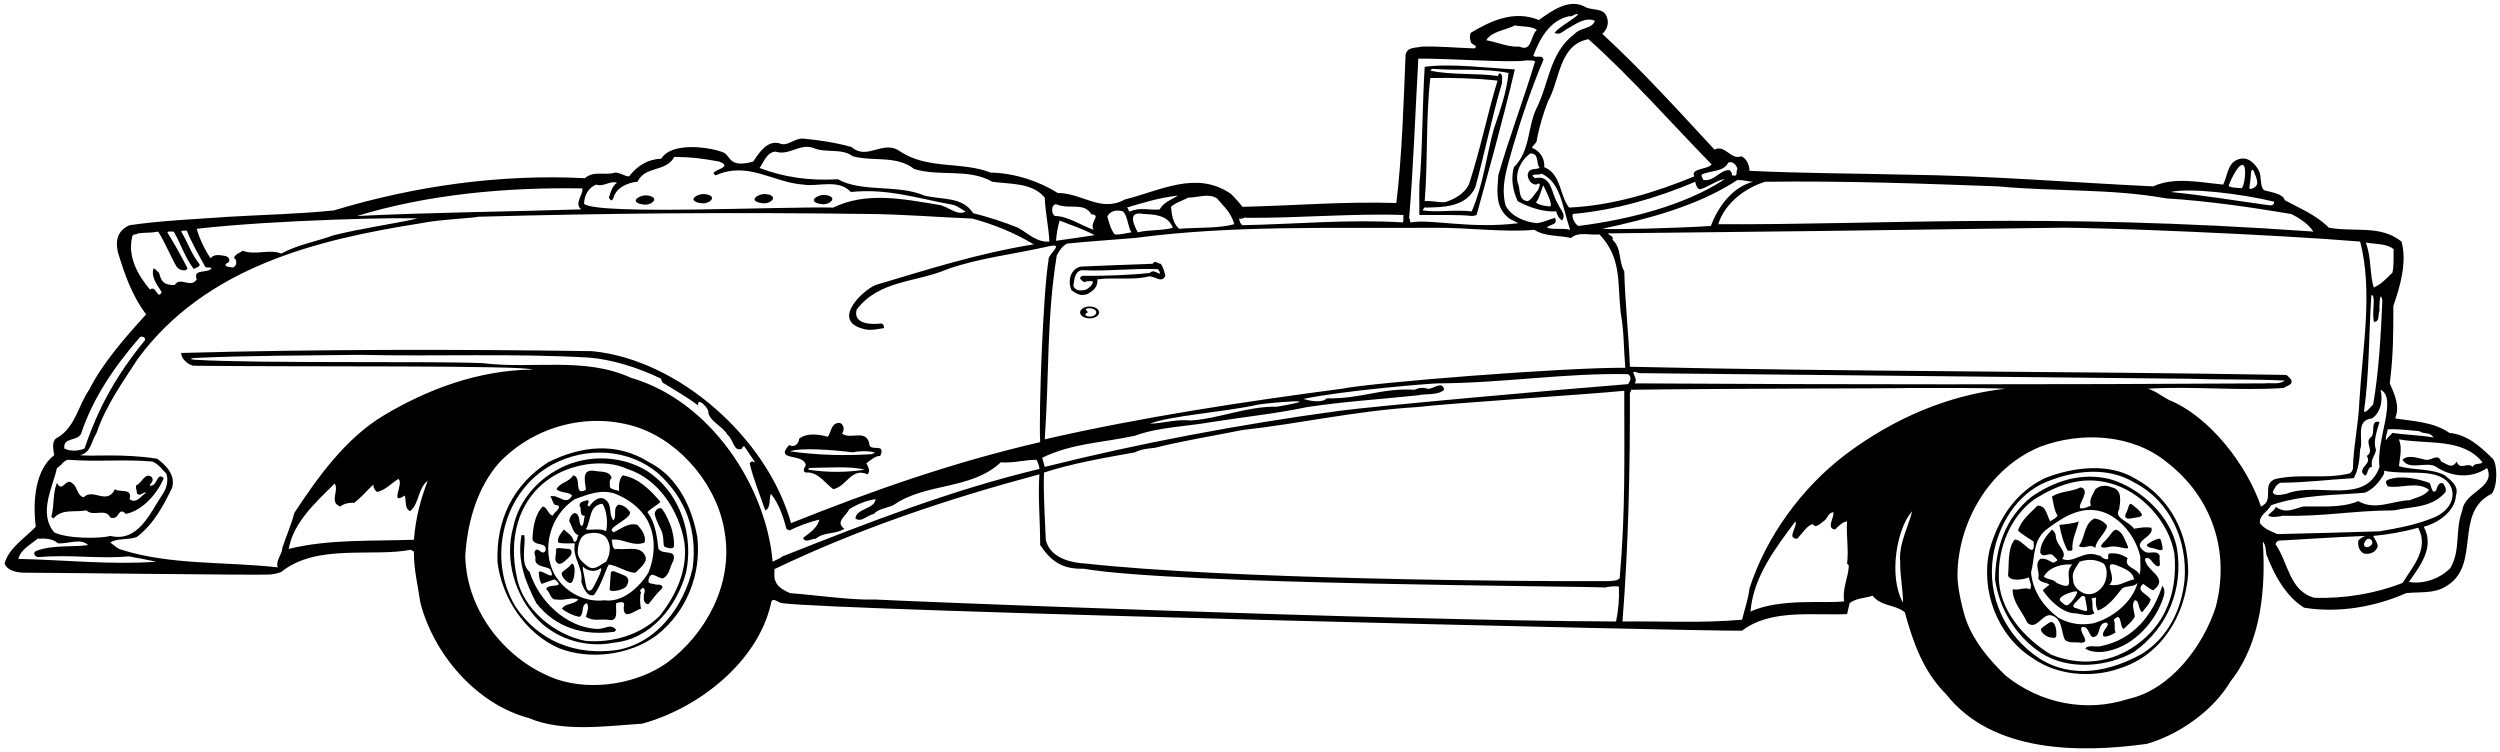 <?xml version="1.0" encoding="UTF-8"?>
<svg xmlns="http://www.w3.org/2000/svg" xmlns:xlink="http://www.w3.org/1999/xlink" width="522pt" height="157pt" viewBox="0 0 522 157" version="1.1">
<g id="surface1">
<path style=" stroke:none;fill-rule:nonzero;fill:rgb(0%,0%,0%);fill-opacity:1;" d="M 520.484 95.785 C 517.922 93.223 515.094 90.719 511.469 90.398 C 508 88.051 504.051 87.996 500.105 87.355 C 501.172 84.797 499.941 82.234 498.984 80.047 C 499.73 74.125 499.73 69.645 499.73 63.883 C 501.172 59.773 502.609 54.707 501.438 50.438 C 497.008 46.914 491.836 48.516 486.285 47.559 C 483.566 44.836 480.258 43.555 477.055 41.797 C 476.734 40.246 473.066 39.98 472.715 39.684 C 471.82 38.926 472.277 36.922 471.668 35.66 C 470.973 34.379 469.641 32.777 467.824 33.152 C 465.105 33.633 465.16 36.672 464.199 38.539 C 459.129 38.062 454.062 36.887 449.578 38.914 C 432.508 38.113 415.598 36.672 397.562 36.461 C 386.785 36.191 375.691 36.191 365.285 35.66 C 365.285 34.645 364.809 33.152 363.578 32.617 C 361.395 33.527 360.273 30.109 357.977 31.23 C 350.668 23.336 342.879 14.746 334.559 7.062 C 335.57 6.211 335.996 4.824 335.52 3.598 C 334.824 1.41 332.211 2.367 330.715 1.301 C 327.516 -0.246 324.047 2.211 321.324 4.184 C 316.152 2.051 311.297 4.344 307.082 6.852 C 306.867 7.277 306.855 8.109 307.082 8.609 C 307.027 9.41 308.844 9.41 307.883 10.105 C 304.199 9.996 300.465 9.625 296.891 9.73 C 295.609 10.051 293.797 9.73 293.477 11.492 C 293.105 20.934 292.73 32.777 291.559 42.383 C 280.086 42.062 270.91 42.914 259.441 43.184 C 258.691 42.273 258 41.422 256.984 40.461 C 249.781 35.5 242.152 39.875 234.898 41.637 C 229.883 44.461 225.828 40.246 220.867 40.301 C 216.867 37.793 211.852 36.141 206.836 36.031 C 200.914 33.688 193.82 35.445 188.004 31.656 C 184.43 28.992 181.121 33.633 177.812 30.699 C 174.559 29.789 171.145 29.258 167.676 28.938 C 165.809 28.832 164.371 30.754 162.66 29.898 C 160.156 29.312 158.5 31.871 157.273 33.738 C 152.543 35.047 152.543 32.922 151.418 32.047 C 150.293 31.172 140.543 29.047 138.066 33.152 C 135.348 33.203 133.055 34.594 131.344 36.832 C 130.277 36.781 129.531 36.031 128.465 36.031 C 126.277 36.727 124.043 35.547 122.117 37.207 C 104.617 36.301 86.637 38.809 69.727 43.93 C 62.738 44.676 54.895 44.836 47.797 45.262 C 40.383 45.797 34.141 46.012 27.047 47.023 C 24.699 48.09 24.043 49.922 24.59 52.57 C 25.977 57.16 27.527 61.695 30.516 65.645 C 25.977 70.605 21.391 75.887 18.617 81.383 C 16.27 84.742 15.734 89.383 11.68 91.57 C 10.719 92.371 11.199 93.973 11.309 95.039 C 7.305 98.133 6.824 104.695 7.465 109.977 C 5.332 112.27 1.812 114.406 0.957 117.66 C 1.492 119.152 3.52 119.578 5.172 119.578 C 6.344 119.527 54.32 120.141 56.352 119.961 C 57.156 119.891 57.949 119.738 58.734 119.418 C 66.098 113.445 77.781 116.379 85.84 114.777 C 85.996 115.152 86.531 114.938 86.426 115.363 C 86.426 119.047 87.223 122.086 87.758 125.77 C 90.48 136.492 99.391 147 110.434 149.938 C 117.477 152.926 126.492 151.59 134.066 151.109 C 145.805 147.91 158.129 138.305 160.953 126.141 C 161.113 124.328 162.449 125.875 163.25 125.93 C 174.293 127.527 356.219 131.852 363.738 131.691 C 369.715 127.102 378.465 128.543 385.668 128.223 C 385.828 127.477 386.039 126.73 386.199 125.93 C 387.59 124.859 389.453 124.914 391.004 124.383 C 392.816 126.676 395.75 126.195 397.723 127.848 C 399.43 134.039 401.566 140.227 406.367 144.973 C 416.023 157.246 434.27 157.246 448.246 155.324 C 454.855 153.422 462.062 148.496 465.746 142.254 C 472.254 134.039 473.109 122.566 472.469 113.07 C 473.109 113.816 473.055 114.727 473.215 115.738 C 474.793 119.922 477.27 124.543 481.109 126.891 C 488.422 128.062 495.996 126.676 502.398 123.848 C 505.277 123.527 508.16 124.008 510.668 122.461 C 518.242 118.086 512.16 107.094 520.27 103.094 C 521.543 101.547 521.48 96.859 520.484 95.785 Z M 505.117 90.023 C 506.238 90.77 507.254 90.078 508.16 91.355 C 505.172 90.824 502.398 90.824 499.516 90.398 C 498.984 91.039 498.555 91.25 498.184 91.945 C 498.074 91.09 498.449 90.398 498.555 89.652 C 500.422 89.488 502.93 89.863 505.117 90.023 Z M 496.848 97.492 C 493.859 105.707 483.992 100.48 477.43 103.094 C 476.574 103.254 474.867 103.734 474.547 102.723 C 475.027 101.812 475.188 101.281 476.098 100.801 C 481.805 100.746 485.859 100.16 491.461 99.84 C 492.473 98.078 492.688 95.73 492.793 93.863 C 493.594 91.891 491.621 87.73 495.301 87.355 C 497.383 85.914 497.488 82.98 497.062 81.383 C 500.668 83.109 496.047 91.996 496.848 97.492 Z M 495.676 67.191 C 496.957 67.242 496.477 65.645 496.848 64.844 C 496.742 64.043 496.957 60.199 497.438 62.762 C 497.117 70.125 496.688 77.699 495.516 84.477 C 494.875 85.008 494.129 86.184 493.594 85.969 C 494.715 78.125 494.609 69.699 495.141 61.59 C 496.168 61.672 495.195 64.949 495.676 67.191 Z M 499.793 52.047 C 499.73 53.934 499.875 55.309 499.543 56.922 C 497.594 58.871 497.043 59.359 495.668 60.047 C 494.812 57.809 495.141 53.426 493.969 50.652 C 495.941 50.973 498.48 50.859 499.793 52.047 Z M 470.043 35.922 C 470.105 35.234 470.543 35.422 470.668 35.922 C 470.777 36.363 471.418 37.484 471.293 38.359 C 471.168 39.234 469.543 39.797 469.668 39.172 C 469.793 38.547 469.98 36.609 470.043 35.922 Z M 468.23 34.422 C 469.293 34.484 468.605 39.359 467.98 39.297 C 467.355 39.234 465.266 39.18 465.355 38.734 C 465.418 38.422 467.168 34.359 468.23 34.422 Z M 474.855 42.109 C 474.801 43.285 473.641 42.754 473.055 42.754 C 466.438 41.848 460.145 40.781 453.262 40.09 C 457.168 39.172 467.707 40.402 474.855 42.109 Z M 417.145 38.914 C 428.988 40.035 440.777 39.34 452.301 41.422 C 460.996 41.953 470.066 43.289 478.391 44.676 C 480.148 45.531 482.125 46.863 483.031 48.355 C 426.043 44.297 392.07 47.023 358.777 46.809 C 360.059 42.543 364.273 39.285 368.539 37.953 C 385.453 37.738 401.086 38.328 417.145 38.914 Z M 366.035 37.953 C 361.66 39.074 358.672 43.289 357.23 47.184 C 349.547 47.664 336.605 47.984 334.559 47.77 C 343.945 45.742 354.402 43.074 362.777 37.578 C 364.48 37.609 365.133 37.953 366.035 37.953 Z M 329.543 47.184 C 328.688 46.648 328.102 45.156 328.422 44.676 C 337.277 43.875 345.922 41.367 353.977 37.953 C 354.031 38.594 354.512 39.715 355.098 39.5 C 356.91 38.914 358.605 37.547 360.113 37.422 C 351.734 42.914 340.105 45.852 329.543 47.184 Z M 360.859 33.953 C 361.871 33.527 362.621 34.594 362.777 35.285 C 362.301 36.086 363.102 36.887 361.66 36.621 C 361.66 36.141 361.445 35.766 361.07 35.5 C 358.992 35.555 357.871 37.953 355.684 37.578 C 355.523 37.207 355.203 36.941 355.312 36.461 C 356.91 35.605 360.004 35.926 360.859 33.953 Z M 357.391 34.324 C 356.484 35.445 352.91 35.125 353.762 36.832 C 345.707 40.141 336.797 42.914 327.621 43.344 C 325.648 40.836 325.969 36.301 322.445 34.914 C 322.555 33.258 321.754 31.871 320.367 31.07 C 319.086 30.859 321.008 30.059 320.898 29.152 C 321.379 26.535 322.234 23.656 323.246 21.094 C 325.699 16.828 325.488 9.305 331.676 8.184 C 340.691 16.238 348.961 25.734 357.391 34.324 Z M 320.738 38.539 C 322.02 37.793 321.324 39.285 321.113 39.715 C 320.418 40.461 319.887 41.637 318.98 42.008 C 316.898 41.797 317.539 39.449 316.898 38.168 C 316.363 36.031 317.539 33.418 319.566 32.031 C 321.434 32.031 320.688 34.113 321.484 35.074 C 320.418 35.5 319.301 34.965 318.98 36.461 C 318.98 37.422 319.672 38.539 320.738 38.539 Z M 322.293 38.797 C 322.355 39.047 324.668 43.234 323.48 43.109 C 322.293 42.984 320.293 42.547 320.855 42.047 C 321.418 41.547 322.172 38.309 322.293 38.797 Z M 327.621 3.383 C 328.422 3.598 328.742 2.688 329.543 3.008 C 328.211 4.289 325.809 5.41 324.582 6.852 C 325.699 7.492 326.555 6.316 327.461 5.891 C 329.113 4.984 331.035 3.488 333.012 4.344 C 332.422 6.105 330.023 5.676 328.797 7.062 C 323.461 11.066 323.516 17.359 320.738 22.801 C 318.926 26.75 319.512 31.551 316.098 34.914 C 315.457 37.207 315.832 39.715 316.898 42.008 C 319.141 43.234 322.129 44.301 324.953 44.145 C 325.062 44.891 325.488 45.531 326.129 46.062 C 327.141 44.781 325.699 43.715 325.328 42.594 C 323.941 40.727 324.102 36.352 320.527 37.207 C 318.926 36.031 321.484 36.727 321.859 36.246 C 325.793 38.047 326.07 42.539 327.836 47.984 C 326.34 47.559 324.527 48.035 323.031 47.559 C 323.246 46.863 325.52 47.031 324.668 45.484 C 323.176 45.91 322.445 46.383 320.898 46.598 C 318.551 46.383 315.617 45.262 314.391 42.969 C 313.219 38.809 314.816 34.645 315.938 30.484 C 317.754 24.348 319.887 18.105 322.285 12.453 C 322.074 11.332 320.738 12.188 320.152 11.652 C 321.484 8.133 323.516 4.289 327.621 3.383 Z M 316.312 5.305 C 317.859 5.621 319.887 5.41 320.898 6.266 C 319.512 7.383 319.938 10.961 317.27 9.73 C 314.977 9.891 312.684 8.824 310.336 8.398 C 311.457 6.531 314.34 6.316 316.312 5.305 Z M 296.145 12.238 C 302.492 12.188 316.043 13.172 318.605 12.613 C 319.246 12.664 319.992 12.504 320.527 12.824 C 318.285 20.402 315.137 28.562 312.844 36.621 C 312.684 39.285 312.203 42.273 314.016 44.516 C 315.031 45.797 315.777 45.957 317.059 46.598 C 306.965 47.867 298.719 45.664 294.598 46.438 C 294.172 46.277 294.652 45.797 294.223 45.637 C 295.133 34.594 295.504 23.602 296.145 12.238 Z M 299.773 47.559 C 306.281 47.504 314.285 48.57 320.367 47.984 C 322.555 49.426 325.488 49.105 328.047 49.691 C 329.543 48.305 331.996 49.156 333.969 48.945 C 338.613 53.801 337.703 58.867 338.398 65.27 C 339.145 69.535 338.984 72.418 339.359 76.793 C 326.66 76.688 286.383 79.887 280.191 81.168 C 259.922 83.836 238.367 87.09 218.145 91.73 C 219.105 77.805 218.52 66.551 220.652 53.32 C 221.133 52.41 221.773 51.398 222.789 50.863 C 227.055 50.438 232.23 50.062 236.98 49.691 C 257.414 46.969 277.898 47.719 299.773 47.559 Z M 253.145 88.102 C 259.441 87.09 266.641 86.344 272.883 85.008 C 280.566 83.836 288.355 83.355 295.93 82.555 C 297.852 82.129 300.199 82.609 301.531 81.383 C 301.215 79.301 299.027 81.434 298.066 81.168 C 297.105 80.848 296.199 80.953 295.398 81.383 C 288.465 80.953 284.137 83.332 277.043 83.172 C 275.977 84.238 273.355 83.672 272.137 83.301 C 280.781 81.488 298.98 80.047 300.199 80.047 C 313.91 79.992 326.609 77.859 339.945 78.125 C 340.801 78.715 340.371 79.621 339.945 80.207 C 326.93 81.219 286.328 84.848 279.445 85.809 C 258.961 88.582 237.672 92.586 218.145 97.492 C 217.984 96.906 217.773 96.211 217.613 95.574 C 223.906 92.531 230.043 92.477 236.98 90.984 C 241.836 89.168 247.758 89.062 253.145 88.102 Z M 240.074 88.477 C 244.23 86.797 255.492 86.074 262.746 84.477 C 264.453 84.156 278.504 82.895 266.605 84.922 C 260.309 84.816 254.75 87.371 248.668 87.797 C 245.629 87.477 243.105 88.359 240.074 88.477 Z M 220.492 50.277 C 220.652 48.625 220.812 47.559 221.242 46.062 C 223.695 47.023 226.203 47.824 228.551 49.105 C 226.258 49.477 222.949 49.902 220.492 50.277 Z M 238.738 44.676 C 240.875 44.781 243.914 44.836 244.875 47.559 C 242.688 48.195 239.859 47.93 237.566 48.516 C 236.926 47.238 235.164 43.98 238.738 44.676 Z M 260.238 45.477 C 270.59 45.582 282.859 44.516 293.051 44.891 C 292.945 45.582 293.156 46.062 292.891 46.438 C 281.848 45.742 270.379 46.809 259.441 47.023 C 258.961 46.809 258.852 46.172 258.691 45.637 C 259.332 45.852 259.867 45.262 260.238 45.477 Z M 254.105 41.422 C 255.812 43.449 256.934 44.25 257.73 46.809 C 254.477 47.719 250.316 47.449 246.211 47.77 C 244.82 46.598 244.66 44.621 244.504 43.184 C 245.57 42.223 246.957 41.902 248.129 41.262 C 249.836 41.316 252.344 40.246 254.105 41.422 Z M 245.996 40.836 C 244.66 41.637 242.902 42.273 242.152 43.715 C 240.285 43.98 237.941 43.184 236.02 44.145 C 235.484 44.195 235.754 43.555 235.273 43.344 C 238.898 42.273 242.102 41.262 245.996 40.836 Z M 234.473 44.145 C 235.484 45.156 235.434 47.129 236.23 48.516 C 235.059 48.676 233.992 49.051 232.766 48.945 C 231.965 48.035 231.59 46.543 231.219 45.262 C 231.645 44.035 233.246 43.715 234.473 44.145 Z M 220.867 42.754 C 223.27 43.715 226.469 42.227 227.855 44.734 C 230.105 44.922 227.418 46.297 228.336 47.984 C 225.668 47.023 222.895 45.102 220.281 45.102 C 219.32 44.57 219.535 42.168 220.867 42.754 Z M 161.914 31.656 C 164.797 32.566 166.879 29.949 169.758 30.859 C 172.266 32.031 175.785 30.859 178.027 32.617 C 182.188 33.793 187.148 32.352 190.883 35.285 C 196.273 36.941 202.141 35.074 207.211 37.953 C 211.105 38.488 215.531 38.113 218.145 41.262 C 218.254 44.41 219 47.559 219.105 50.438 C 216.547 50.652 214.785 48.836 212.598 47.559 C 209.504 46.328 206.41 45.316 203.211 44.516 C 200.859 40.996 197.02 41.797 193.02 40.836 C 187.418 38.434 180 40.246 174.934 37.422 C 169.062 37.793 163.57 36.992 158.605 35.074 C 159.516 33.848 160.047 31.816 161.914 31.656 Z M 124.465 38.539 C 125.957 39.129 127.398 37.633 128.84 38.168 C 127.824 38.809 127.504 40.141 127.133 41.262 C 127.93 42.754 128.09 40.887 128.465 40.461 C 129.051 39.129 131.238 38.062 133.105 37.953 C 134.762 34.539 138.977 36.031 140.789 32.777 C 144.668 32.797 146.754 33.121 150.18 33.738 C 152.738 34.754 150.02 35.234 149.219 35.871 C 149.109 35.98 149.004 36.031 149.004 36.246 C 149.164 36.406 149.27 36.512 149.43 36.621 C 156.102 33.578 161.488 38.113 167.676 38.539 C 170.719 39.074 175.039 37.262 177.652 40.09 C 185.23 39.285 191.543 41.422 198.941 42.754 C 199.953 42.969 200.914 43.875 201.66 44.145 C 199.848 45.211 198.035 43.023 195.898 42.754 C 188.484 41.527 180.906 39.98 173.973 43.344 C 163.195 43.074 125.266 44.941 121.957 42.594 C 121.957 40.887 122.809 39.234 124.465 38.539 Z M 121.582 39.34 C 121.902 40.516 119.77 42.488 121.367 43.715 C 106.484 44.195 89.52 44.355 74.527 45.102 C 89.359 40.566 105.738 39.074 121.582 39.34 Z M 87.172 45.637 C 80.93 46.969 75.859 47.609 69.727 49.105 C 66.043 50.438 62.148 51.078 58.734 52.945 C 56.176 51.934 53.293 53.371 50.68 52.359 C 49.984 52.891 49.262 52.926 48.832 53.832 C 49.582 54.207 49.512 55.645 48.605 55.859 C 47.285 55.715 46.605 55.484 47.418 54.922 C 48.059 54.816 48.086 53.859 47.23 53.484 C 46.109 53.324 44.863 52.891 43.957 53.906 C 42.73 52.145 41.559 49.586 41.078 47.77 C 58.168 45.832 84.918 45.359 87.172 45.637 Z M 27.633 49.316 C 27.848 48.73 28.484 49.105 28.805 48.73 C 30.246 48.516 31.527 48.676 33.02 48.355 C 34.516 50.703 35.477 53.266 36.863 55.664 C 37.344 56.305 38.035 56.52 38.781 56.414 C 38.941 56.254 39.051 56.199 39.156 56.039 C 37.875 53.48 36.383 50.863 34.941 48.516 C 35.102 48.195 35.848 48.41 36.277 48.355 C 37.77 50.918 38.621 53.801 40.488 56.199 C 40.863 55.773 42.25 55.719 41.449 54.867 C 39.848 52.84 39.102 50.332 37.824 48.355 C 38.09 48.035 38.57 48.195 38.996 48.145 C 40.062 50.758 41.449 53.16 42.836 55.664 C 43.156 56.094 43.852 55.613 44.172 56.039 C 43.266 57.16 40.223 56.039 41.078 58.332 C 39.848 60.309 37.609 57.641 36.488 59.508 C 34.406 59.559 33.66 58.922 33.234 57 C 32.809 56.68 32.539 56.145 32.059 56.039 C 31.473 57.906 32.859 59.508 33.77 61 C 32.859 62.762 32.594 59.402 31.312 60.469 C 29 57.668 26.512 53.801 27.633 49.316 Z M 16.91 90.609 C 19.363 83.246 23.684 76.793 29.18 70.445 C 29.664 69.957 30.73 70.672 30.141 71.191 C 24.273 78.395 20.484 85.223 17.656 93.652 C 16.27 94.238 14.562 94.238 13.441 93.652 C 13.121 91.25 16.004 92.211 16.91 90.609 Z M 11.895 97.707 C 12.746 97.332 13.227 96.16 14.188 96 C 20.695 96.48 25.926 95.84 31.848 96.371 C 33.234 97.012 33.715 97.918 34.727 98.879 C 35.262 100.48 34.727 102.133 33.77 103.469 C 31.312 107.203 28.805 113.285 23.043 111.898 C 20.98 112.484 14.082 112.539 11.309 111.152 C 7.945 107.094 11.039 101.707 11.895 97.707 Z M 3.84 116.699 C 4.266 114.777 6.398 113.711 7.84 112.484 C 9.172 112.43 10.988 112.379 12.105 113.445 C 14.188 113.605 16.855 112.27 18.402 113.816 C 15.254 114.246 10.879 113.766 7.68 114.992 C 6.613 115.363 7.359 116.379 8.051 116.324 C 14.828 115.738 20.805 116.754 26.887 116.164 C 28.805 116.539 30.941 116.91 32.648 117.285 C 23.148 117.977 13.719 116.914 3.84 116.699 Z M 57.988 118.461 C 46.84 117.23 35.637 118.031 25.34 114.777 C 24.484 114.566 23.789 113.816 23.043 113.285 C 24.324 112.324 26.887 112.805 28.594 112.109 C 32.168 109.336 34.09 105.602 35.902 101.922 C 36.754 99.359 34.727 97.117 32.809 95.785 C 25.785 94.637 18.855 95.359 16.695 95.039 C 19.043 94.422 18.824 92.656 20.164 90.398 C 22.031 84.797 25.66 79.727 28.805 74.871 C 42.996 55.719 65.992 50.062 87.973 46.598 C 91.387 45.852 99.711 45.477 99.656 45.262 C 126.543 44.516 152.367 44.301 181.281 44.676 C 188.27 44.73 195.258 45.316 202.996 45.637 C 207.582 46.863 211.852 48.625 215.852 51.023 C 204.223 52.891 193.926 56.199 182.828 59.508 C 180.23 60.547 173.48 66.859 180.172 68.645 C 181.73 69.172 183.594 68.617 184.535 68.523 C 184.695 68.258 184.43 67.402 183.789 67.562 C 182.348 67.723 178.059 67.879 178.855 64.672 C 183.551 58.43 191.258 59.027 197.82 56.199 C 204.438 53.852 212.012 53.051 219.105 51.398 C 222.469 50.703 218.629 53.211 218.945 54.277 C 217.832 60.668 216.867 85.594 217.188 92.316 C 198.992 96.531 182.242 102.402 165.172 109.23 C 160.156 91.41 141.695 75.086 123.664 73.324 C 96.293 72.922 66.473 72.898 37.824 73.699 C 37.824 74.926 39.211 76.098 40.332 76.367 C 63.699 76.633 109.043 76.234 111.18 77.168 C 99.918 77.297 89.359 81.219 80.074 86.77 C 72.18 91.52 66.363 99.625 61.457 107.094 C 60.816 109.602 59.75 111.949 58.949 114.406 C 58.895 115.844 57.508 117.02 57.988 118.461 Z M 86.426 112.699 C 77.57 113.02 68.66 112.539 60.281 114.617 C 61.242 109.121 65.832 104.961 69.887 100.961 C 70.848 102.562 68.66 104.855 71.059 105.762 C 71.805 105.121 73.086 104.906 73.941 105.016 C 75.488 103.789 76.5 102.562 77.941 101.172 C 77.941 101.707 78.156 102.293 78.742 102.723 C 80.555 102.293 81.57 101.016 83.172 100 C 84.449 100.855 81.195 105.656 84.504 103.469 C 84.879 104.59 84.398 106.137 85.625 106.723 C 87.543 105.227 87.223 101.973 89.305 100.375 C 87.758 104.48 86.797 108.109 86.426 112.699 Z M 139.242 138.414 C 133.105 142.734 123.824 144.336 116.355 141.879 C 105.789 138.145 97.414 127.742 97.148 116.164 C 97.523 109.281 99.602 101.762 104.297 96.531 C 111.926 88.637 123.395 85.969 133.266 89.277 C 142.336 92.426 149.965 101.602 151.352 111.363 C 153.059 122.035 147.352 132.438 139.242 138.414 Z M 161.328 117.285 C 159.941 101.441 148.312 83.676 131.719 78.875 C 122.117 74.445 111.23 77.113 100.828 75.832 C 91.543 75.359 53.594 75.938 40.605 75.109 C 39.672 75.051 39.672 74.793 40.602 74.746 C 51.379 74.23 64.176 74.234 75.125 74.09 C 90.758 74.461 107.02 73.75 122.914 74.66 C 127.77 75.031 133.371 76.793 138.066 79.086 C 137.961 79.406 138.336 79.566 138.281 79.836 C 140.574 81.273 143.352 82.82 145.75 84.637 C 145.645 82.82 147.672 85.008 147.883 85.809 C 147.832 87.836 150.926 88.957 151.887 90.77 C 153.164 91.676 153.164 94.559 154.98 93.652 C 154.871 93.387 155.246 93.277 155.352 93.117 C 156.152 94.238 156.898 95.41 157.648 96.531 C 157.379 96.586 157.219 96.211 156.898 96.371 C 156.738 96.531 156.688 96.586 156.527 96.746 C 157.328 100.105 158.66 103.254 159.781 106.562 C 161.008 106.082 160.527 104.215 160.953 103.094 C 162.609 105.121 163.516 107.789 164.211 110.402 C 164.316 110.723 164.688 110.457 164.797 110.777 C 166.77 109.816 168.902 109.016 171.09 108.484 C 170.719 110.137 169.172 111.203 167.676 112.324 C 168.156 113.496 169.438 112.43 170.344 112.484 C 172.051 110.988 174.508 111.629 176.32 110.402 C 174.188 109.016 176.906 107.523 177.281 106.348 C 178.988 105.281 180.801 104.535 182.828 104.215 C 182.613 106.348 178.773 106.137 178.613 108.27 C 179.895 109.176 181.121 107.523 182.453 107.309 C 183.469 106.137 185.336 106.137 186.672 105.391 C 193.391 100.746 202.73 102.348 208.969 96.531 C 211.637 96.746 213.824 96 216.438 96 C 216.652 96.586 217.027 97.172 217.027 97.918 C 198.461 102.348 180.961 109.23 163.41 116.164 C 162.668 116.734 162.105 116.859 161.328 117.285 Z M 337.438 129.77 C 287.66 129.555 183.094 125.289 182.828 125.18 C 177.602 125.344 170.664 124.273 164.957 123.848 C 163.836 123.312 162.395 122.672 161.914 121.34 C 161.543 120.594 161.754 119.633 161.703 118.832 C 179.414 110.352 197.715 104.215 217.027 99.039 C 216.707 103.68 217.188 108.645 217.188 113.816 C 219.535 117.285 221.812 118.863 226.293 118.758 C 245.793 122.09 330.449 122.355 335.145 122.672 C 335.785 122.461 337.387 122.355 338.023 122.461 C 338.133 125.289 337.918 127.262 337.438 129.77 Z M 335.891 121.34 C 318.07 121.449 255.961 120.922 226.629 117.66 C 224.961 117.59 219.301 117.043 218.359 112.699 C 218.199 108.27 217.828 103.469 217.984 98.668 C 224.066 96.691 230.738 95.574 236.98 94.453 C 238.102 93.812 239.754 93.652 241.195 93.492 C 247.117 91.996 253.25 91.039 259.281 89.809 C 272.031 88.371 282.809 85.809 295.77 85.008 C 302.492 84.207 331.836 82.34 339.145 81.594 C 339.145 95.199 339.41 107.094 338.184 120.754 C 337.598 121.34 336.746 121.234 335.891 121.34 Z M 385.078 125.555 C 381.293 126.09 371.918 124.797 365.5 127.688 C 366.086 120.539 370.57 114.617 374.891 108.855 C 375.422 109.977 372.914 112.43 375.266 112.484 C 376.277 111.418 377.344 109.656 378.52 109.441 C 379.211 110.512 380.277 109.07 381.023 108.645 C 381.613 108.055 381.824 107.043 382.785 106.938 C 383.105 108.004 381.184 110.297 383.16 110.562 C 383.906 109.816 384.652 109.016 385.668 108.855 C 385.453 111.629 386.039 114.777 385.668 117.66 C 385.773 117.82 385.879 117.926 386.039 118.086 C 385.934 120.648 384.602 122.941 385.078 125.555 Z M 396.766 117.5 C 396.711 120.273 397.355 123.047 397.355 125.859 C 394.293 120.422 395.98 110.422 399.27 106.723 C 398.363 110.297 396.391 113.656 396.766 117.5 Z M 385.453 94.824 C 376.117 101.867 368.699 112.219 365.285 122.887 C 365.074 124.914 364.273 127.262 363.738 129.398 C 355.203 130.145 347.094 129.664 338.773 129.77 C 340 114.297 340.371 97.918 340.32 81.969 C 340.641 81.859 340.371 81.488 340.691 81.383 C 358.938 81.113 398.633 81.113 398.898 81.008 C 405.941 81.062 413.043 80.922 418.691 81.168 C 406.848 82.5 395.484 87.301 385.453 94.824 Z M 342.238 77.914 C 380.703 78.285 419.383 78.715 456.891 79.086 C 463.344 79.301 470.707 79.141 477.055 79.461 C 475.883 80.367 474.281 79.887 472.84 80.047 C 430 80.312 382.785 80.312 341.277 80.047 C 342.398 79.086 339.57 76.848 342.238 77.914 Z M 462.652 126.73 C 460.035 134.891 453.207 144.016 444.406 145.934 C 435.441 148.867 425.945 146.789 418.852 141.133 C 415.363 137.801 412.188 133.992 410.566 129.602 C 409.953 127.945 408.73 123.109 408.715 120.168 C 408.77 109.336 415.117 97.758 426 93.277 C 434.48 90.078 445.207 90.559 452.461 96.531 C 461.797 103.734 465.691 115.043 462.652 126.73 Z M 452.887 83.516 C 451.5 82.82 450.062 81.594 448.461 81.168 C 457.422 80.582 467.398 81.648 476.895 81.008 C 477.27 80.527 478.871 80.527 478.391 79.246 C 478.016 78.926 477.75 78.395 477.27 78.285 C 431.922 77.484 386.734 77.648 340.32 76.578 C 340.105 70.125 339.305 63.137 339.145 56.629 C 337.918 54.598 338.664 51.824 336.691 50.062 C 337.012 49.266 335.996 49.211 335.73 48.73 C 366.543 48.422 395.918 48.047 429.629 47.559 C 437.418 47.422 474.816 48.945 492.793 50.438 C 495.516 60.84 493.273 72.738 492.633 83.887 C 492.473 88.316 491.406 93.117 491.301 97.492 C 491.355 98.047 491.043 98.672 490.5 98.879 C 485.059 100.105 480.629 98.828 475.137 100 C 472.039 101.121 475.082 104.43 472.094 105.762 C 469.215 97.227 461.426 86.984 452.887 83.516 Z M 471.883 109.23 C 471.613 107.578 473.633 106.781 474.168 105.5 C 480.57 103.258 487.621 103.414 493.754 102.883 C 495.406 102.293 496.957 100.535 497.809 98.879 C 497.809 98.668 497.809 98.453 497.809 98.293 C 502.141 99.203 507.043 97.914 510.23 99.922 C 513.043 101.699 512.805 105.887 508.586 107.895 C 504.906 109.496 500.902 110.242 496.848 110.938 C 489.754 111.152 482.656 111.363 475.508 111.523 C 474.23 110.938 472.734 110.457 471.883 109.23 Z M 495.23 113.672 C 494.918 114.047 494.355 114.484 493.793 114.109 C 493.23 113.734 494.043 112.484 494.543 112.484 C 495.207 112.484 495.543 113.297 495.23 113.672 Z M 501.648 121.715 C 496.156 123.902 489.48 125.047 483.191 124.809 C 477.965 123.312 477.855 117.551 475.137 113.656 C 475.312 112.93 475.809 112.84 476.355 112.848 C 476.969 112.859 487.938 112.109 493.969 111.898 C 493.383 112.059 492.848 112.379 492.422 112.859 C 492.262 114.031 492.633 115.098 493.594 115.578 C 494.875 115.844 496.156 115.258 496.477 114.031 C 496.422 113.23 495.836 112.645 495.516 111.898 C 498.555 111.629 501.918 111.043 504.906 110.191 C 507.254 114.512 503.785 118.301 501.648 121.715 Z M 514.133 106.562 C 512.535 110.777 513.867 114.727 511.629 118.621 C 509.332 120.969 505.758 122.035 502.984 121.5 C 505.277 118.191 508.426 114.297 506.078 109.977 C 508.961 109.281 512.641 106.777 512.801 103.469 C 513.492 101.492 511.734 100.32 510.508 99.254 C 507.68 97.758 503.945 98.238 500.902 97.332 C 501.062 95.574 501.648 93.652 500.902 91.73 C 506.934 92.852 514.188 91.355 518.348 96.531 C 517.762 97.117 516.801 96.531 516.27 97.492 C 515.254 96.371 513.652 98.348 512.961 96.371 C 511.945 98.027 510.934 96.852 509.707 96.371 C 509.066 94.504 507.68 96.266 506.453 96 C 504.957 95.68 502.77 94.824 501.648 96 C 502.984 98.293 506.398 96.348 508.48 97.359 C 511.84 99.656 516.004 100 519.309 97.707 C 521.176 101.867 514.613 102.613 514.133 106.562 "/>
<path style=" stroke:none;fill-rule:nonzero;fill:rgb(0%,0%,0%);fill-opacity:1;" d="M 18.031 106.562 C 19.523 108.004 22.031 105.977 23.043 108.055 C 25.07 108.75 24.539 105.602 26.297 107.309 C 29.82 106.562 32.859 103.039 34.195 99.84 C 32.914 98.613 32.859 100.906 31.848 101.336 C 31.582 101.387 31.312 101.656 31.312 101.172 C 31.738 100.801 32.113 100.16 31.688 99.625 C 30.352 98.453 29.555 100.961 28.434 101.336 C 28.273 102.082 28.645 102.562 28.594 103.094 C 29.445 103.734 29.926 102.562 30.516 102.883 C 29.555 103.414 28.434 105.336 27.047 104.215 C 27.738 101.812 24.965 102.934 24.004 102.133 C 22.297 105.602 19.523 101.812 17.441 103.84 C 16.004 103.359 16.215 101.656 15.148 100.961 C 13.762 99.469 13.016 103.148 11.895 100.801 C 10.934 103.359 11.414 105.176 10.719 107.895 C 10.879 108.055 10.988 108.109 11.148 108.27 C 13.016 106.137 15.469 107.043 18.031 106.562 "/>
<path style=" stroke:none;fill-rule:nonzero;fill:rgb(0%,0%,0%);fill-opacity:1;" d="M 135.559 96.531 C 128.73 92.211 121.262 93.117 114.434 96.531 C 107.07 101.281 103.605 108.535 103.871 117.285 C 104.723 124.754 109.684 132.332 116.781 135.371 C 123.074 137.824 131.453 136.863 137.105 132.652 C 143.402 127.742 146.496 119.793 145.59 112.109 C 144.523 106.137 141.641 99.625 135.559 96.531 Z M 144.629 118.621 C 142.816 126.57 137.16 134.359 128.68 135.746 C 120.355 136.863 112.461 134.039 107.551 126.516 C 101.734 116.699 104.883 102.613 115.395 96.961 C 122.438 93.223 131.293 93.652 137.48 98.879 C 143.242 104.16 145.645 110.883 144.629 118.621 "/>
<path style=" stroke:none;fill-rule:nonzero;fill:rgb(0%,0%,0%);fill-opacity:1;" d="M 135.027 98.293 C 129.211 94.773 121.582 94.934 115.98 98.293 C 111.5 100.855 108.191 105.176 107.18 109.977 C 105.258 116.859 107.496 124.543 112.512 129.609 C 116.676 133.719 122.809 135.266 128.09 134.199 C 135.879 133.504 141.32 126.621 143.242 119.578 C 144.844 112.164 142.336 102.988 135.027 98.293 Z M 137.695 128.648 C 133.586 132.703 127.664 134.25 122.328 133.824 C 115.875 132.652 109.098 127.102 107.926 120.539 C 106.219 112.805 107.926 104.695 114.648 100 C 119.074 96.852 126.223 95.68 130.973 97.918 C 137.59 100 141.801 106.828 142.867 113.07 C 143.723 118.832 141.16 124.328 137.695 128.648 "/>
<path style=" stroke:none;fill-rule:nonzero;fill:rgb(0%,0%,0%);fill-opacity:1;" d="M 124.465 131.316 C 118.113 130.891 112.512 125.5 110.594 119.418 C 108.512 117.711 109.844 113.816 109.473 111.738 C 109.258 111.738 109.098 111.738 108.887 111.738 C 107.926 117.074 109.684 121.449 111.98 125.93 C 116.035 131.102 121.902 132.809 128.305 131.902 C 128.41 131.742 128.52 131.637 128.68 131.531 C 127.398 130.035 126.543 131.422 124.465 131.316 "/>
<path style=" stroke:none;fill-rule:nonzero;fill:rgb(0%,0%,0%);fill-opacity:1;" d="M 130.012 99.254 C 129.211 100.105 129.211 101.547 129.266 102.508 C 128.625 102.293 127.879 102.293 127.344 101.762 C 127.398 101.066 127.078 100.266 127.719 99.84 C 127.289 98.188 125.371 98.613 124.035 98.293 C 121.156 97.918 122.328 100.961 122.328 102.293 C 119.609 103.68 121.637 99.574 119.66 99.254 C 118.863 100.695 116.941 100.695 116.195 102.133 C 117.102 103.039 118.914 102.668 119.449 103.469 C 118.168 105.816 116.621 103.039 114.859 103.68 C 115.395 104.16 115.285 104.906 115.82 105.391 C 118.008 105.656 115.605 106.938 115.395 107.684 C 114.379 107.363 114.328 105.922 113.312 105.762 C 111.555 107.578 111.285 110.457 111.18 112.484 C 111.395 114.191 114.379 113.02 113.898 114.992 C 113.262 116.004 112.672 114.617 111.98 114.777 C 111.125 115.312 112.031 116.113 111.766 116.91 C 111.926 118.406 113.848 118.191 114.859 118.832 C 116.355 121.82 113.102 118.781 112.512 119.418 C 112.512 120.059 112.566 121.18 113.102 121.926 C 114.008 121.555 114.914 121.285 115.82 120.969 C 118.434 123.047 114.168 121.66 114.059 123.047 C 114.969 123.688 114.859 125.289 116.195 125.18 C 118.062 125.449 119.234 124.594 120.781 125.18 C 119.66 126.355 118.113 125.875 117.312 127.102 C 118.434 127.957 119.66 128.543 120.996 128.809 C 122.117 128.062 121.156 126.41 122.543 125.93 C 123.074 126.891 122.598 127.688 122.328 128.809 C 124.035 129.77 124.941 129.234 126.918 129.398 C 129.426 130.035 128.41 126.996 128.68 125.93 C 129.586 125.715 130.652 125.344 130.227 126.891 C 130.227 129.715 132.73 127.262 133.852 127.102 C 133.586 126.035 133.586 124.434 133.852 123.633 C 133.266 123.262 134.121 122.941 134.227 122.672 C 135.078 123.312 134.281 123.848 134.441 124.809 C 134.332 125.395 134.707 126.195 135.398 126.141 C 136.414 124.969 137 124.008 138.066 123.047 C 138.867 122.141 137.535 121.98 136.945 122.086 C 136.469 121.715 135.238 122.141 135.398 121.129 C 135.879 118.832 137.16 120.809 138.441 120.754 C 139.773 120.113 139.883 118.301 140.574 117.125 C 141.375 114.512 138.547 116.004 137.48 114.617 C 137.16 111.898 136.84 109.176 135.188 106.938 C 136.039 106.027 137 105.656 137.906 104.801 C 135.828 102.348 133.32 99.785 130.012 99.254 Z M 135.398 119.578 C 133.48 122.621 130.012 125.875 126.172 125.344 C 122.062 125.82 117.953 123.633 115.82 120.008 C 112.887 114.617 114.914 107.523 120.035 104.215 C 122.758 103.254 125.426 102.082 128.465 103.094 C 131.188 104.215 133.641 105.922 135.188 108.645 C 137 112.059 136.785 116.059 135.398 119.578 "/>
<path style=" stroke:none;fill-rule:nonzero;fill:rgb(0%,0%,0%);fill-opacity:1;" d="M 128.84 114.617 C 127.824 114.992 127.879 113.391 127.719 112.699 C 130.012 112.324 132.094 114.246 134.602 113.285 C 134.922 111.738 134.012 110.672 133.105 109.602 C 131.238 109.016 129.691 110.457 128.09 111.152 C 127.93 110.988 127.879 110.938 127.719 110.777 C 127.449 109.922 131.773 108.215 131.559 106.938 C 131.023 106.137 130.117 105.336 129.051 105.391 C 127.879 106.402 128.891 107.578 128.09 108.645 C 127.023 107.469 127.879 105.547 126.543 104.43 C 125.211 103.254 123.664 104.75 123.074 105.762 C 122.117 105.441 123.395 104.855 122.703 104.43 C 122.062 104.641 120.996 104.641 120.996 105.602 C 121.582 106.188 120.781 107.734 122.117 107.684 C 121.848 108.43 121.957 109.816 121.367 109.816 C 120.676 109.016 121.316 107.523 120.035 107.094 C 119.395 107.258 118.863 108.109 118.863 108.855 C 119.504 109.816 119.609 111.363 120.781 111.738 C 120.461 112.164 120.57 113.34 119.82 113.07 C 119.344 111.578 118.863 111.629 117.742 110.562 C 117.102 111.418 116.246 112.324 116.566 113.285 C 117.633 113.605 119.129 113.391 120.035 113.445 C 119.449 116.594 121.848 118.461 121.367 121.5 C 121.797 122.727 122.598 124.754 124.035 124.223 C 125.586 122.195 126.758 118.141 127.133 117.871 C 129.105 118.141 130.812 119.578 132.68 119.578 C 133.48 118.727 135.078 117.605 134.812 116.324 C 133.961 113.766 130.973 114.887 128.84 114.617 Z M 125.797 105.176 C 126.812 106.828 126.918 109.496 126.543 110.938 C 125.531 110.242 123.504 110.723 122.328 110.562 C 123.504 108.535 122.914 105.496 125.797 105.176 Z M 123.855 122.672 C 123.293 123.672 122.543 123.672 122.293 121.984 C 122.043 120.297 121.355 117.797 121.855 118.422 C 122.258 118.926 123.98 119.672 125.168 118.797 C 126.355 117.922 124.418 121.672 123.855 122.672 Z M 126.543 117.285 C 125.211 117.98 124.09 119.262 122.703 118.246 C 121.688 117.445 120.73 116.699 120.621 115.363 C 120.621 113.926 121.051 111.469 123.074 111.363 C 124.465 111.043 126.438 111.418 126.918 112.859 C 127.664 114.246 127.289 116.059 126.543 117.285 "/>
<path style=" stroke:none;fill-rule:nonzero;fill:rgb(0%,0%,0%);fill-opacity:1;" d="M 168.211 96.961 C 168.426 97.332 167.25 98.188 168.211 98.668 C 170.719 98.398 172.16 100.801 173.973 102.133 C 176.746 101.656 177.762 97.492 181.121 99.039 C 181.816 98.398 181.281 97.441 180.906 96.746 C 181.762 96.051 182.828 95.145 183.789 95.199 C 185.121 92.211 181.441 94.613 181.496 92.531 C 180.695 89.598 177.812 91.785 175.895 90.609 C 175.785 90.289 176.16 90.129 176.105 89.809 C 176.32 89.332 175.895 88.102 174.934 88.316 C 173.492 88.582 173.547 90.238 172.852 91.199 C 171.09 90.719 168.637 90.289 166.879 91.57 C 166.77 92.746 165.758 93.543 164.797 92.906 C 161.594 96.32 167.625 94.613 168.211 96.961 Z M 168.797 98.078 C 168.742 97.918 168.902 97.812 169.012 97.707 C 172.961 97.652 177.793 97.297 180.535 98.078 C 176.641 98.668 172.691 98.668 168.797 98.078 Z M 178.027 94.453 C 179.469 94.133 181.387 94.133 182.613 94.453 C 182.402 94.984 182.402 94.453 182.082 94.824 C 176.371 95.199 170.664 95.039 164.957 94.238 C 167.105 93.422 173.973 93.918 178.027 94.453 "/>
<path style=" stroke:none;fill-rule:nonzero;fill:rgb(0%,0%,0%);fill-opacity:1;" d="M 240.66 55.078 C 236.125 55.238 230.148 55.453 225.668 55.664 C 223.43 56.145 222.895 58.812 223.746 60.629 C 225.23 61.672 225.793 61.734 227.004 61.426 C 228.23 60.734 229.297 59.934 229.137 58.332 C 232.285 57.852 236.66 58.547 239.699 57.746 C 241.035 57.426 242.527 59.348 243.328 57.586 C 243.168 56.895 242.902 55.824 242.367 55.078 C 241.781 55.078 241.141 54.227 240.66 55.078 Z M 242.152 57.16 C 241.461 56.945 240.766 56.254 240.074 57 C 235.484 57.48 230.148 57.641 226.043 57.586 C 224.922 58.016 225.938 58.652 226.414 58.922 C 226.895 58.602 227.59 58.762 228.176 58.707 C 228.23 59.508 227.375 60.094 226.789 60.469 C 225.98 60.672 224.602 60.949 224.121 59.668 C 224.336 58.441 224.336 56.734 225.828 56.414 C 231.539 56.68 236.395 55.984 241.781 56.199 C 241.941 56.574 242.312 56.734 242.152 57.16 "/>
<path style=" stroke:none;fill-rule:nonzero;fill:rgb(0%,0%,0%);fill-opacity:1;" d="M 296.359 44.891 C 300.043 44.945 304.098 44.754 307.453 45.102 C 307.918 44.922 308.246 45.109 308.355 44.734 C 311.023 35.023 313.945 24.566 316.293 14.484 C 310.637 14.219 303.133 13.199 297.48 13.945 C 296.996 21.523 297.051 29.473 296.52 36.832 C 296.199 39.18 296.41 42.434 296.359 44.891 Z M 298.652 16.293 C 302.707 16.188 308.363 16.348 312.684 16.828 C 310.336 24.672 309.215 30.805 306.707 38.539 C 305.695 40.516 303.613 41.637 301.691 42.223 C 300.145 42.273 298.812 41.848 297.48 42.008 C 298.172 33.312 297.691 24.402 298.652 16.293 Z M 297.316 43.344 C 301.48 43.289 306.066 43.234 308.043 39.129 C 309.91 32.297 311.617 24.027 313.645 17.254 C 313.484 16.828 313.965 15.707 313.219 15.332 C 312.789 15.227 313.004 15.762 312.684 15.867 C 308.363 15.227 302.922 15.707 298.652 14.746 C 298.812 14.586 298.867 14.48 299.027 14.371 C 304.574 14.801 309.883 14.199 314.98 15.234 C 314.605 19.129 313.219 23.07 311.883 27.016 C 310.336 32.727 309.695 38.539 307.297 44.145 C 303.723 43.715 300.254 44.41 297.105 43.93 C 296.945 43.66 297.426 43.66 297.316 43.344 "/>
<path style=" stroke:none;fill-rule:nonzero;fill:rgb(0%,0%,0%);fill-opacity:1;" d="M 445.953 100 C 440.352 96.531 432.773 97.547 426.961 99.84 C 420.77 102.828 417.195 108.43 415.438 114.777 C 413.465 123.207 416.984 132.758 424.453 137.453 C 429.52 141.027 436.777 141.613 442.484 139.586 C 451.34 136.863 456.305 128.438 456.891 119.793 C 456.996 111.738 453.367 104.055 445.953 100 Z M 456.145 120.969 C 455.555 127.156 452.781 133.023 447.285 136.492 C 440.617 140.227 432.668 141.879 425.785 137.453 C 418.691 132.758 414.797 124.543 416.184 115.953 C 417.25 109.711 420.984 103.203 427.336 100.586 C 433.254 98.238 439.977 97.332 445.738 100.801 C 453.207 104.695 456.73 112.965 456.145 120.969 "/>
<path style=" stroke:none;fill-rule:nonzero;fill:rgb(0%,0%,0%);fill-opacity:1;" d="M 440.402 100 C 434.43 98.613 429.039 100.426 424.238 103.68 C 418.586 108.215 416.719 114.406 416.559 120.969 C 417.465 127.211 420.93 132.863 426.16 136.332 C 431.816 140.012 439.977 139.32 445.578 136.117 C 452.727 130.996 455.824 122.941 454.594 114.777 C 453.527 108.055 447.02 101.812 440.402 100 Z M 448.086 133.023 C 442.484 138.199 435.281 139.48 428.293 136.707 C 422.691 133.344 417.195 127.262 417.355 120.168 C 417.25 114.297 419.812 107.789 424.824 104.215 C 429.469 101.336 434.48 99.359 440.191 100.801 C 447.02 102.402 452.887 108.965 454.008 115.578 C 454.648 122.246 452.941 128.543 448.086 133.023 "/>
<path style=" stroke:none;fill-rule:nonzero;fill:rgb(0%,0%,0%);fill-opacity:1;" d="M 445.578 110.402 C 444.617 108.855 441.258 108.215 442.484 106.348 C 442.699 104.75 443.23 102.242 440.938 101.762 C 439.766 101.227 438.484 101.336 437.523 102.133 C 436.988 103.359 436.137 104.215 436.562 105.602 C 431.121 107.895 437.469 102.453 434.43 101.762 C 432.348 102.773 430.43 102.453 428.453 103.68 C 428.773 105.07 428.879 106.508 429.629 107.684 C 429.199 108.27 428.613 108.484 428.078 108.855 C 427.387 107.684 427.227 105.441 425.414 105.602 C 423.973 107.094 422.051 108.535 421.359 110.777 C 422.371 111.738 423.547 112.324 424.613 113.07 C 425.039 117.395 422.211 112.27 420.609 112.699 C 419.117 114.777 419.543 117.605 419.277 120.168 C 419.703 121.5 422.691 121.02 423.652 120.539 C 423.703 121.395 424.398 122.246 423.867 123.047 C 422.691 122.516 421.73 123.312 420.238 123.047 C 420.238 125.82 422.266 127.688 423.277 129.984 C 425.094 131.742 426.266 128.383 428.078 128.438 C 430.801 128.969 430.27 132.012 431.176 133.609 C 432.082 134.41 433.414 133.984 434.43 134.199 C 436.777 134.25 434.004 132.062 434.645 130.945 C 436.137 130.625 435.977 132.438 436.938 133.023 C 438.91 132.969 437.684 130.145 439.816 129.984 C 440.562 130.355 439.656 131.102 439.445 131.531 C 438.059 133.984 441.047 132.543 441.738 132.062 C 441.312 131.102 441.789 130.41 441.363 129.398 C 443.125 127.527 442.484 130.945 443.445 131.316 C 444.246 130.516 445.098 129.875 445.738 128.809 C 445.738 127.688 444.938 126.355 445.738 125.344 C 446.754 125.289 446.379 127.211 447.285 127.848 C 447.98 126.836 448.727 126.355 449.047 125.18 C 448.516 124.062 445.738 123.367 447.5 121.926 C 448.191 122.355 448.836 122.992 449.578 123.262 C 453.156 120.594 447.98 119.262 447.871 116.699 C 448.836 115.953 449.312 117.5 450.168 118.086 C 451.555 118.832 450.699 116.754 450.969 116.164 C 450.539 114.672 448.781 115.793 447.871 115.207 C 444.566 112.965 449.953 112.27 449.207 110.191 C 447.871 109.977 446.859 110.191 445.578 110.402 Z M 446.914 116.324 C 446.805 117.34 447.125 118.887 446.699 120.008 C 446.219 118.566 443.34 118.512 444.246 116.539 C 442.91 115.684 441.844 115.418 440.402 115.578 C 440.031 115.844 440.242 116.324 440.191 116.699 C 439.23 117.074 438.695 115.844 438.059 115.953 C 435.016 114.777 432.988 117.766 430.59 116.699 C 431.816 115.152 429.254 113.871 429.254 111.898 C 429.199 111.418 428.934 110.938 428.453 110.562 C 427.281 111.844 426 113.445 426 115.363 C 426.586 116.699 427.812 115.207 428.668 115.953 C 429.359 116.754 430.215 116.965 428.668 117.5 C 427.867 117.074 427.066 116.484 426 116.699 C 424.664 117.82 426.055 119.527 425.574 120.754 C 426.105 121.766 427.172 121.5 427.922 122.086 C 427.492 122.461 426.852 122.887 426.531 123.262 C 427.812 125.18 430.695 128.168 433.469 128.062 C 434.695 128.223 435.977 128.809 437.309 128.062 C 436.617 127.047 437.148 126.09 436.723 124.969 C 437.043 124.859 437.309 124.754 437.684 124.809 C 437.578 125.555 437.523 126.676 438.059 127.477 C 440.086 126.781 441.898 124.434 443.07 122.887 C 444.031 122.195 445.473 122.672 446.324 121.715 C 445.207 125.77 441.203 128.969 437.098 130.145 C 434.32 130.625 432.137 130.25 429.84 129.023 C 426.586 126.57 424.508 123.527 424.078 119.578 C 424.934 116.434 424.348 112.699 427.492 110.402 C 431.281 107.578 435.176 105.336 439.605 107.094 C 443.34 108.645 446.113 112.59 446.914 116.324 Z M 442.109 118.086 C 443.391 118.672 445.367 119.262 445.578 120.969 C 443.82 121.34 442.434 122.566 440.402 122.086 C 442.324 120.648 438.59 116.754 442.109 118.086 Z M 429.414 121.715 C 428.719 120.809 427.492 121.129 426.746 120.379 C 427.922 118.352 430.535 117.711 432.723 117.871 C 430.48 119.738 434.215 123.902 429.414 121.715 Z M 432.461 123.672 C 434.375 123.09 433.625 123.922 433.293 124.59 C 432.961 125.258 432.125 126.172 431.711 126.34 C 431.293 126.508 430.922 126.137 430.293 125.59 C 429.625 125.008 430.543 124.258 432.461 123.672 Z M 434.461 124.672 C 434.793 124.258 435.375 124.508 435.375 124.758 C 435.375 125.008 435.793 126.758 435.793 127.34 C 435.793 127.922 434.461 127.258 433.293 126.922 C 432.125 126.59 433.867 125.414 434.461 124.672 Z M 434.645 123.633 C 433.844 123.207 432.828 122.246 432.883 121.129 C 432.453 119.527 433.523 118.461 434.215 117.285 C 435.977 116.699 437.629 116.754 439.23 117.66 C 440.137 118.672 439.977 120.594 439.445 121.715 C 438.695 123.422 436.562 124.809 434.645 123.633 "/>
<path style=" stroke:none;fill-rule:nonzero;fill:rgb(0%,0%,0%);fill-opacity:1;" d="M 434.055 108.855 C 433.203 109.281 431.336 109.441 430 109.602 C 430.32 111.309 430.855 113.496 431.762 114.992 C 432.082 114.938 432.508 115.152 432.723 114.777 C 432.562 112.59 433.629 110.832 434.055 108.855 "/>
<path style=" stroke:none;fill-rule:nonzero;fill:rgb(0%,0%,0%);fill-opacity:1;" d="M 437.309 108.27 C 435.07 109.391 435.441 112.219 434.055 114.031 C 435.441 114.777 436.242 113.391 437.523 114.406 C 437.578 112.805 439.551 111.523 439.977 109.816 C 439.285 108.805 438.219 108.375 437.309 108.27 "/>
<path style=" stroke:none;fill-rule:nonzero;fill:rgb(0%,0%,0%);fill-opacity:1;" d="M 438.484 134.945 C 437.469 135.105 436.137 134.625 435.391 135.371 C 436.352 136.172 438.164 136.172 439.016 136.117 C 444.777 135.477 449.578 130.57 451.5 125.344 C 451.93 124.273 452.195 123.207 451.5 122.301 C 449.578 128.223 445.543 133.609 438.484 134.945 "/>
<path style=" stroke:none;fill-rule:nonzero;fill:rgb(0%,0%,0%);fill-opacity:1;" d="M 499.941 106.562 C 503.68 105.707 507.473 106.09 510.355 103.047 C 511.102 102.355 510.434 101.52 510.168 100.984 C 509.133 100.328 508.625 102.402 508.73 102.297 C 507.715 103.633 507.68 100.961 507.199 100.801 C 504.637 99.895 501.012 99.148 498.555 100.215 C 497.809 100.48 498.395 101.172 498.555 101.547 C 501.117 102.082 504.797 100.375 507.199 102.293 C 506.078 103.68 504.797 103.734 503.199 104.43 C 499.41 104.59 495.941 106.668 492.422 104.641 C 488.848 106.137 484.633 105.656 480.898 105.762 C 478.602 106.348 477.355 107.273 475.168 105.832 C 475.059 106.527 473.855 107.094 473.59 107.684 C 474.336 108.109 475.773 107.895 476.684 107.684 C 485.379 107.895 490.871 106.617 499.941 106.562 "/>
<path style=" stroke:none;fill-rule:nonzero;fill:rgb(0%,0%,0%);fill-opacity:1;" d="M 495.141 91.199 C 493.488 92.266 495.941 94.133 494.18 95.199 C 495.195 96.852 493.062 97.172 493.223 98.668 C 494.504 100.586 494.02 97.332 495.301 97.492 C 494.875 95.84 496.047 95.039 496.102 93.863 C 495.461 92.266 496.316 89.918 496.848 88.102 C 494.82 87.621 495.996 90.289 495.141 91.199 "/>
<path style=" stroke:none;fill-rule:nonzero;fill:rgb(0%,0%,0%);fill-opacity:1;" d="M 227.512 63.996 C 226.414 63.996 225.523 64.551 225.523 65.234 C 225.523 65.918 226.414 66.473 227.512 66.473 C 228.609 66.473 229.5 65.918 229.5 65.234 C 229.5 64.551 228.609 63.996 227.512 63.996 Z M 227.512 66.102 C 226.742 66.102 226.23 65.609 227.043 65.297 C 227.488 65.125 225.855 64.359 227.512 64.367 C 228.281 64.371 228.902 64.758 228.902 65.234 C 228.902 65.715 228.281 66.102 227.512 66.102 "/>
<path style=" stroke:none;fill-rule:nonzero;fill:rgb(0%,0%,0%);fill-opacity:1;" d="M 118.668 114.609 C 117.793 114.609 116.043 114.172 116.105 114.734 C 116.23 115.855 115.543 116.859 116.355 117.547 C 117.168 118.234 118.355 116.734 118.918 116.234 C 119.48 115.734 119.543 114.609 118.668 114.609 "/>
<path style=" stroke:none;fill-rule:nonzero;fill:rgb(0%,0%,0%);fill-opacity:1;" d="M 119.23 117.859 C 118.539 118.781 117.48 119.172 117.293 119.672 C 117.105 120.172 118.168 121.547 118.98 121.734 C 119.793 121.922 120.043 119.484 119.98 118.797 C 119.918 118.109 119.605 117.359 119.23 117.859 "/>
<path style=" stroke:none;fill-rule:nonzero;fill:rgb(0%,0%,0%);fill-opacity:1;" d="M 130.105 120.047 C 128.855 119.609 127.605 118.734 127.543 119.672 C 127.473 120.75 127.293 122.484 127.293 123.109 C 127.293 123.734 130.293 123.297 130.855 122.297 C 131.418 121.297 131.355 120.484 130.105 120.047 "/>
<path style=" stroke:none;fill-rule:nonzero;fill:rgb(0%,0%,0%);fill-opacity:1;" d="M 444.98 108.234 C 445.73 108.047 447.605 108.047 447.168 107.297 C 446.73 106.547 446.23 106.195 445.105 105.297 C 444.48 104.797 444.48 106.172 443.918 107.172 C 443.355 108.172 444.23 108.422 444.98 108.234 "/>
<path style=" stroke:none;fill-rule:nonzero;fill:rgb(0%,0%,0%);fill-opacity:1;" d="M 449.355 114.422 C 450.043 114.484 451.793 115.484 451.543 114.297 C 451.293 113.109 451.23 112.359 450.73 112.484 C 449.77 112.723 449.043 113.172 448.48 113.547 C 447.918 113.922 448.668 114.359 449.355 114.422 "/>
<path style=" stroke:none;fill-rule:nonzero;fill:rgb(0%,0%,0%);fill-opacity:1;" d="M 428.105 129.922 L 427.918 129.984 C 427.23 130.484 426.668 130.797 426.23 131.234 C 425.793 131.672 426.98 132.922 428.168 133.109 C 429.355 133.297 429.418 133.172 429.355 131.859 C 429.293 130.547 428.668 129.609 428.105 129.922 "/>
<path style=" stroke:none;fill-rule:nonzero;fill:rgb(0%,0%,0%);fill-opacity:1;" d="M 171.98 42.645 C 172.809 42.645 173.793 42.086 173.793 41.547 C 173.793 41.012 172.809 40.699 171.98 40.699 C 171.148 40.699 169.918 41.262 169.918 41.797 C 169.918 42.336 171.148 42.645 171.98 42.645 "/>
<path style=" stroke:none;fill-rule:nonzero;fill:rgb(0%,0%,0%);fill-opacity:1;" d="M 442.043 110.672 C 441.211 110.34 440.793 111.758 439.461 113.008 C 438.125 114.258 438.711 114.59 440.461 114.172 C 442.211 113.758 444.793 115.172 444.293 114.09 C 443.793 113.008 443.301 111.176 442.043 110.672 "/>
<path style=" stroke:none;fill-rule:nonzero;fill:rgb(0%,0%,0%);fill-opacity:1;" d="M 136.711 107.34 C 136.793 108.008 137.293 109.172 138.043 110.672 C 138.793 112.172 138.293 113.922 138.793 114.172 C 139.293 114.422 140.625 114.758 140.711 114.09 C 140.793 113.422 140.711 112.09 140.293 110.59 C 139.875 109.09 138.875 107.09 138.293 106.34 C 137.711 105.59 136.625 106.672 136.711 107.34 "/>
<path style=" stroke:none;fill-rule:nonzero;fill:rgb(0%,0%,0%);fill-opacity:1;" d="M 159.605 42.457 C 160.434 42.457 161.418 41.898 161.418 41.359 C 161.418 40.824 160.434 40.512 159.605 40.512 C 158.773 40.512 157.543 41.074 157.543 41.609 C 157.543 42.148 158.773 42.457 159.605 42.457 "/>
<path style=" stroke:none;fill-rule:nonzero;fill:rgb(0%,0%,0%);fill-opacity:1;" d="M 146.855 42.457 C 147.684 42.457 148.668 41.898 148.668 41.359 C 148.668 40.824 147.684 40.512 146.855 40.512 C 146.023 40.512 144.793 41.074 144.793 41.609 C 144.793 42.148 146.023 42.457 146.855 42.457 "/>
<path style=" stroke:none;fill-rule:nonzero;fill:rgb(0%,0%,0%);fill-opacity:1;" d="M 134.793 40.789 C 133.965 40.789 132.73 41.352 132.73 41.887 C 132.73 42.426 133.965 42.734 134.793 42.734 C 135.621 42.734 136.605 42.176 136.605 41.637 C 136.605 41.102 135.621 40.789 134.793 40.789 "/>
</g>
</svg>
